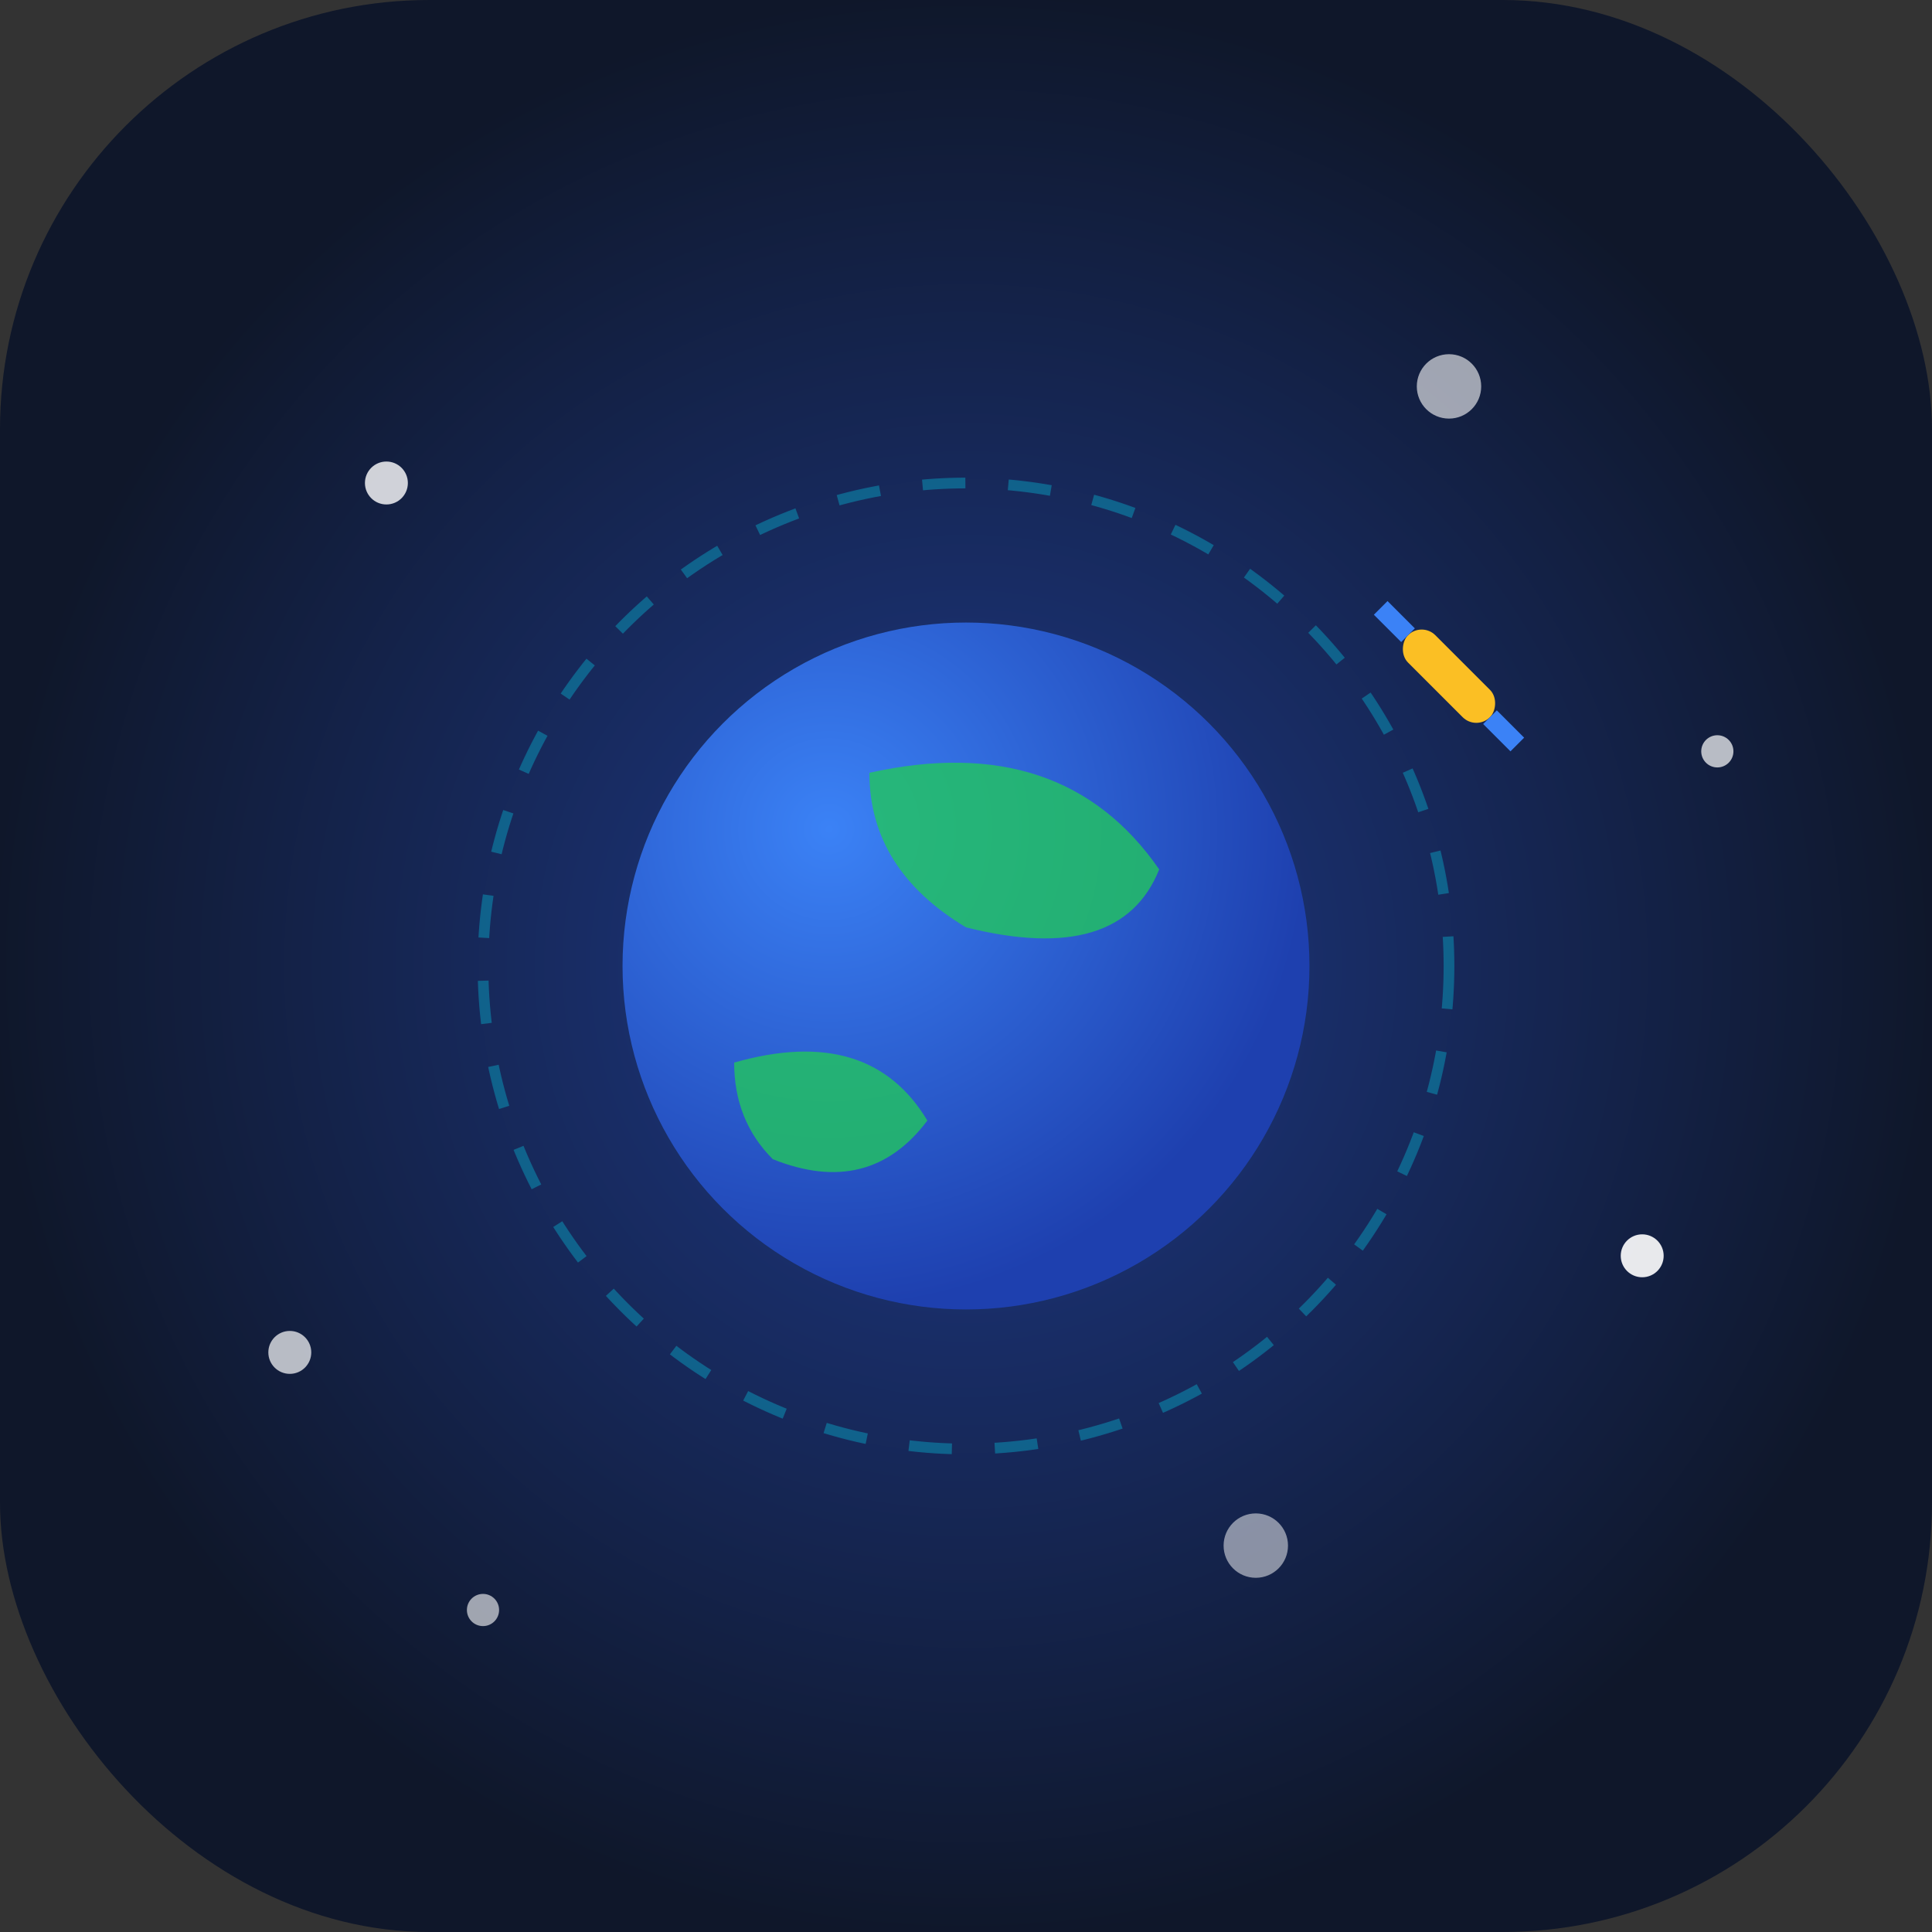 <svg xmlns="http://www.w3.org/2000/svg" viewBox="0 0 180 180" width="180" height="180">
  <rect x="0" y="0" width="180" height="180" fill="#333333" stroke="none"/>
  <defs>
    <radialGradient id="spaceGradient" cx="50%" cy="50%" r="50%">
      <stop offset="0%" style="stop-color:#1e3a8a;stop-opacity:1" />
      <stop offset="100%" style="stop-color:#0f172a;stop-opacity:1" />
    </radialGradient>
    <radialGradient id="planetGradient" cx="30%" cy="30%" r="70%">
      <stop offset="0%" style="stop-color:#3b82f6;stop-opacity:1" />
      <stop offset="100%" style="stop-color:#1e40af;stop-opacity:1" />
    </radialGradient>
  </defs>
  
  <!-- Rounded rectangle background for iOS -->
  <rect x="0" y="0" width="180" height="180" rx="40" ry="40" fill="url(#spaceGradient)"/>
  
  <!-- Stars -->
  <circle cx="36" cy="45" r="2" fill="#ffffff" opacity="0.8"/>
  <circle cx="135" cy="36" r="3" fill="#ffffff" opacity="0.6"/>
  <circle cx="153" cy="117" r="2" fill="#ffffff" opacity="0.9"/>
  <circle cx="27" cy="126" r="2" fill="#ffffff" opacity="0.7"/>
  <circle cx="117" cy="144" r="3" fill="#ffffff" opacity="0.5"/>
  <circle cx="45" cy="150" r="1.5" fill="#ffffff" opacity="0.6"/>
  <circle cx="160" cy="70" r="1.5" fill="#ffffff" opacity="0.7"/>
  
  <!-- Planet Earth -->
  <circle cx="90" cy="90" r="32" fill="url(#planetGradient)"/>
  
  <!-- Continents (simplified) -->
  <path d="M 81 72 Q 99 68 108 81 Q 104.4 90 90 86.4 Q 81 81 81 72" fill="#22c55e" opacity="0.8"/>
  <path d="M 68.4 99 Q 81 95.4 86.4 104.4 Q 81 111.6 72 108 Q 68.4 104.4 68.4 99" fill="#22c55e" opacity="0.8"/>
  
  <!-- ISS Satellite -->
  <g transform="translate(135,63) rotate(45)">
    <rect x="-5.4" y="-1.8" width="10.8" height="3.6" fill="#fbbf24" rx="1.8"/>
    <rect x="-9" y="-0.9" width="3.6" height="1.8" fill="#3b82f6"/>
    <rect x="5.4" y="-0.9" width="3.6" height="1.8" fill="#3b82f6"/>
  </g>
  
  <!-- Orbital path -->
  <circle cx="90" cy="90" r="45" fill="none" stroke="#06b6d4" stroke-width="1" opacity="0.4" stroke-dasharray="4,4"/>
</svg>

